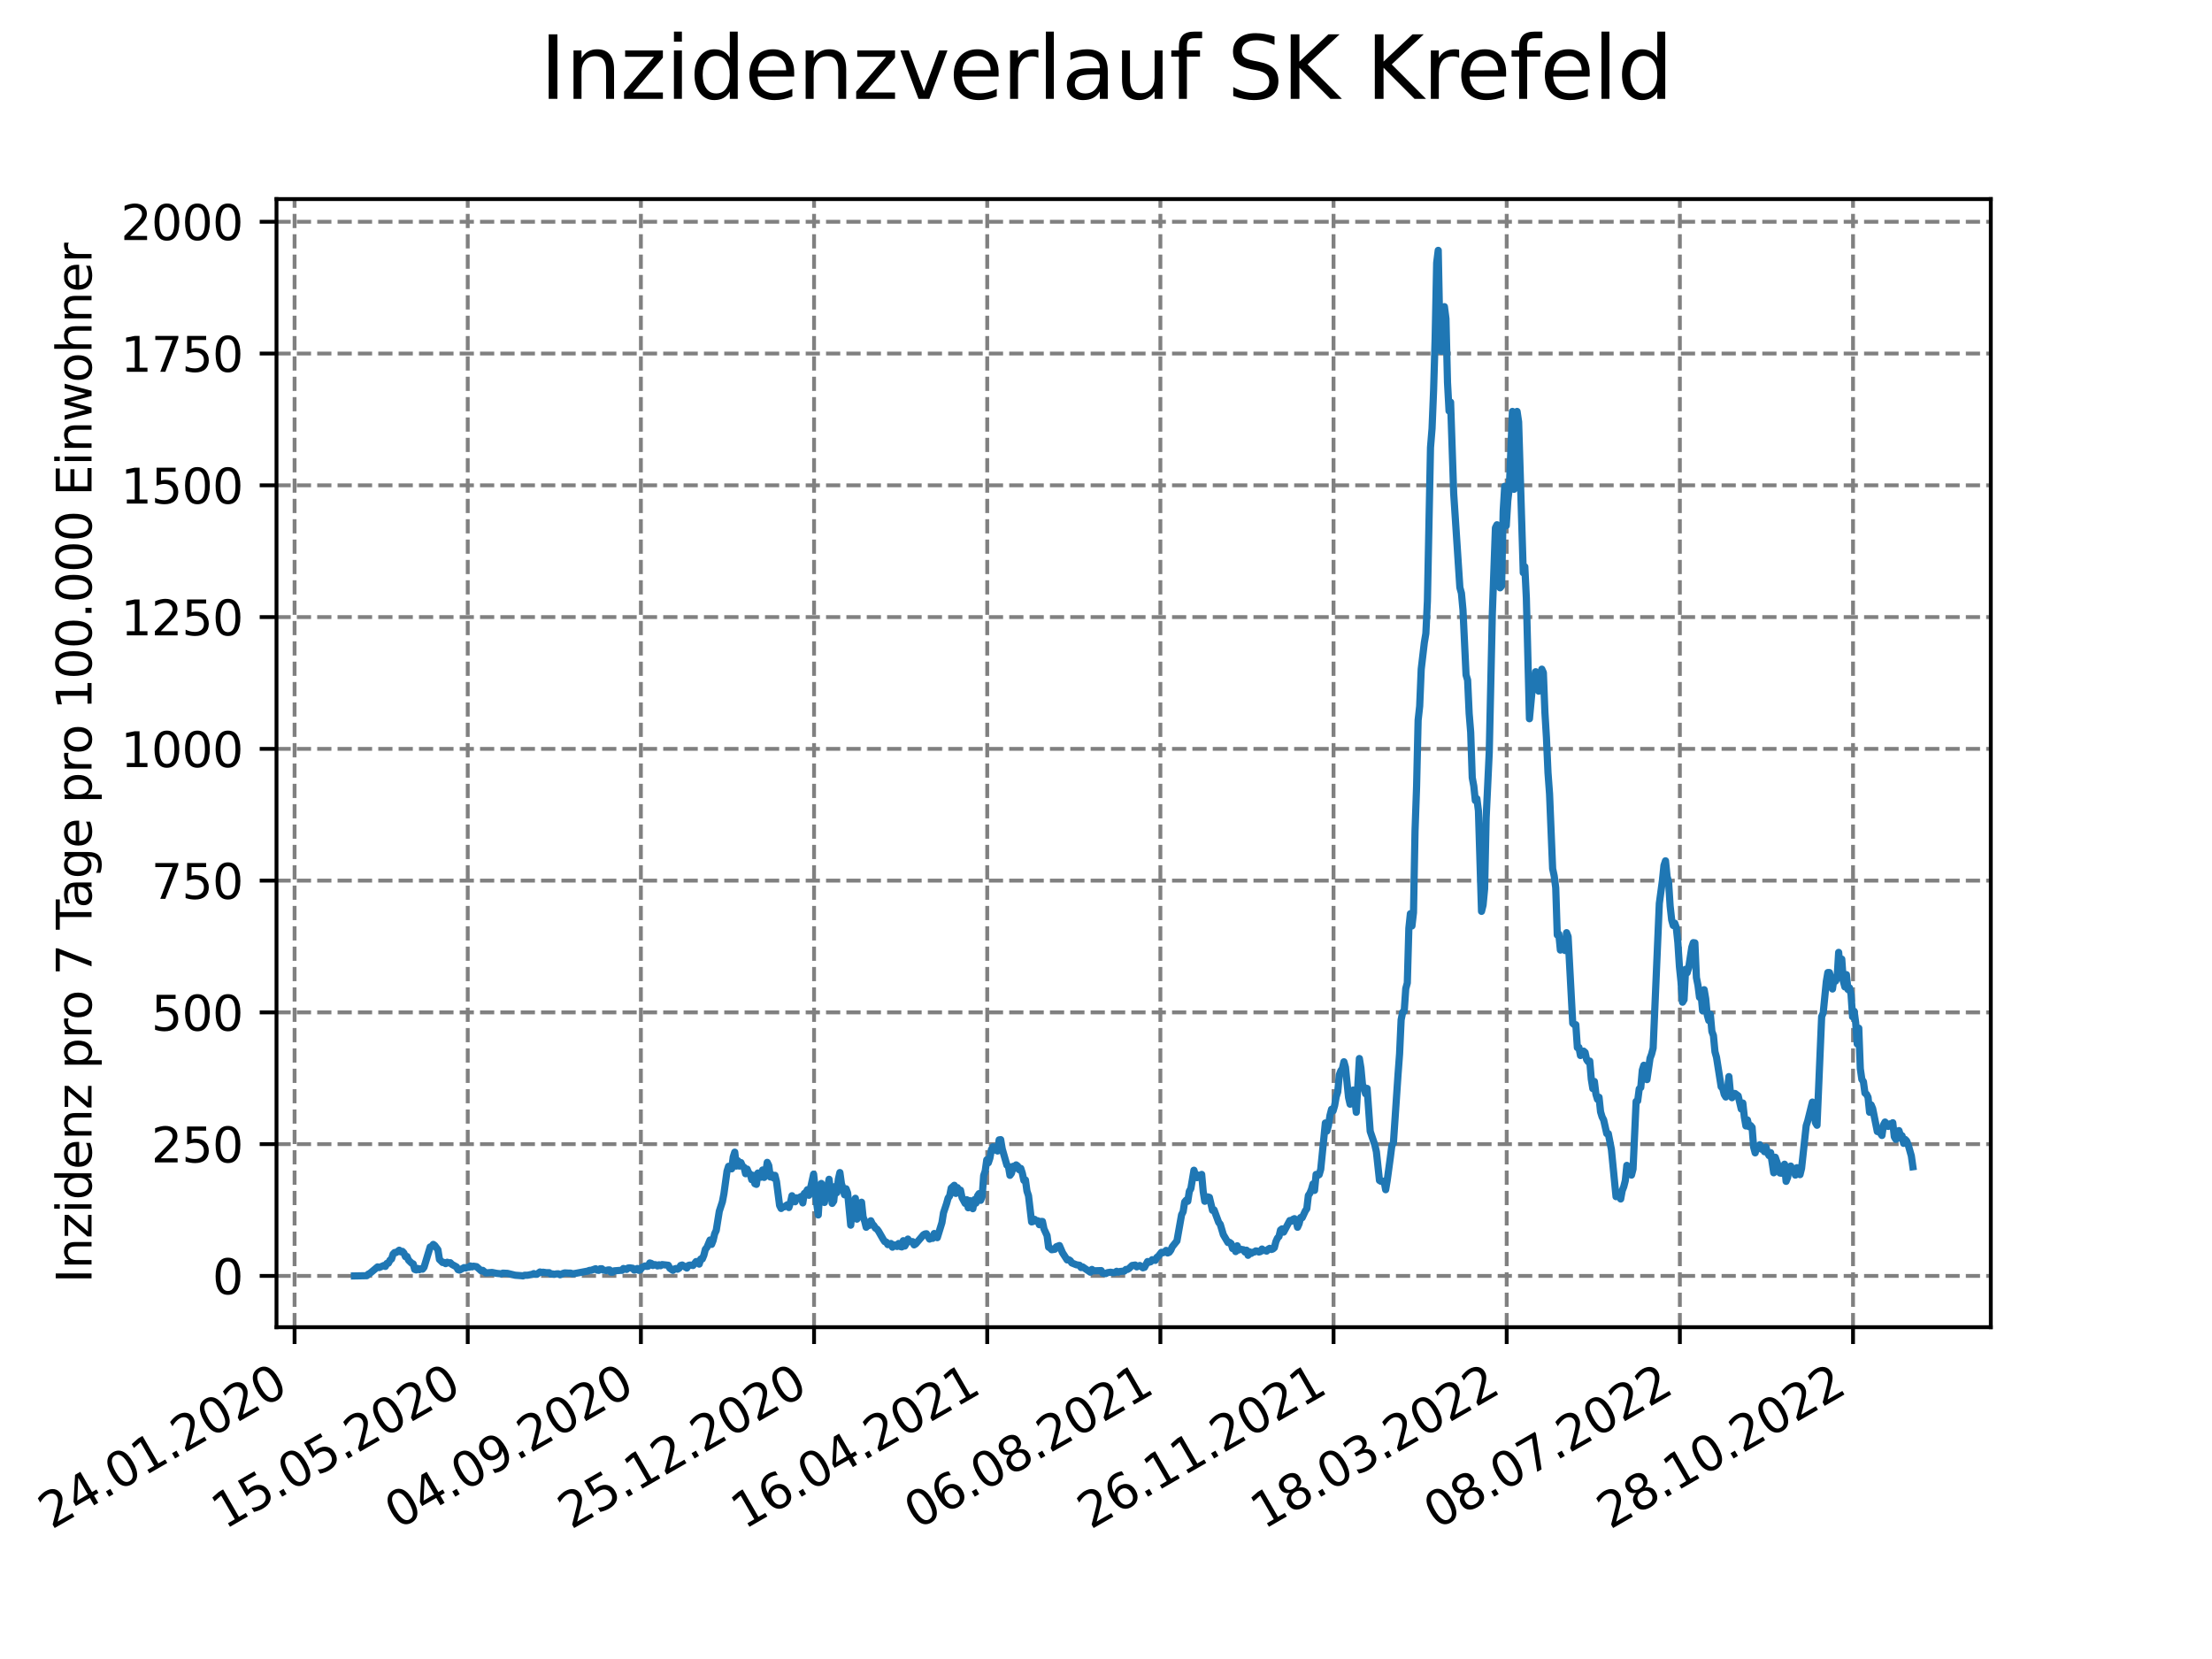 <?xml version="1.0" encoding="utf-8" standalone="no"?>
<!DOCTYPE svg PUBLIC "-//W3C//DTD SVG 1.1//EN"
  "http://www.w3.org/Graphics/SVG/1.1/DTD/svg11.dtd">
<svg xmlns:xlink="http://www.w3.org/1999/xlink" width="460.8pt" height="345.6pt" viewBox="0 0 460.8 345.6" xmlns="http://www.w3.org/2000/svg" version="1.1">
 <defs>
  <style type="text/css">*{stroke-linejoin: round; stroke-linecap: butt}</style>
 </defs>
 <g id="figure_1">
  <g id="patch_1">
   <path d="M 0 345.6 
L 460.8 345.6 
L 460.8 0 
L 0 0 
z
" style="fill: #ffffff"/>
  </g>
  <g id="axes_1">
   <g id="patch_2">
    <path d="M 57.6 276.48 
L 414.72 276.48 
L 414.72 41.472 
L 57.6 41.472 
z
" style="fill: #ffffff"/>
   </g>
   <g id="matplotlib.axis_1">
    <g id="xtick_1">
     <g id="line2d_1">
      <path d="M 61.366 276.48 
L 61.366 41.472 
" clip-path="url(#p25b2ca7b44)" style="fill: none; stroke-dasharray: 2.96,1.28; stroke-dashoffset: 0; stroke: #808080; stroke-width: 0.8"/>
     </g>
     <g id="line2d_2">
      <defs>
       <path id="mc6ef5b6668" d="M 0 0 
L 0 3.5 
" style="stroke: #000000; stroke-width: 0.8"/>
      </defs>
      <g>
       <use xlink:href="#mc6ef5b6668" x="61.366" y="276.48" style="stroke: #000000; stroke-width: 0.8"/>
      </g>
     </g>
     <g id="text_1">
      <!-- 24.01.2020 -->
      <g transform="translate(10.74 318.689) rotate(-30) scale(0.1 -0.1)">
       <defs>
        <path id="DejaVuSans-32" d="M 1228 531 
L 3431 531 
L 3431 0 
L 469 0 
L 469 531 
Q 828 903 1448 1529 
Q 2069 2156 2228 2338 
Q 2531 2678 2651 2914 
Q 2772 3150 2772 3378 
Q 2772 3750 2511 3984 
Q 2250 4219 1831 4219 
Q 1534 4219 1204 4116 
Q 875 4013 500 3803 
L 500 4441 
Q 881 4594 1212 4672 
Q 1544 4750 1819 4750 
Q 2544 4750 2975 4387 
Q 3406 4025 3406 3419 
Q 3406 3131 3298 2873 
Q 3191 2616 2906 2266 
Q 2828 2175 2409 1742 
Q 1991 1309 1228 531 
z
" transform="scale(0.016)"/>
        <path id="DejaVuSans-34" d="M 2419 4116 
L 825 1625 
L 2419 1625 
L 2419 4116 
z
M 2253 4666 
L 3047 4666 
L 3047 1625 
L 3713 1625 
L 3713 1100 
L 3047 1100 
L 3047 0 
L 2419 0 
L 2419 1100 
L 313 1100 
L 313 1709 
L 2253 4666 
z
" transform="scale(0.016)"/>
        <path id="DejaVuSans-2e" d="M 684 794 
L 1344 794 
L 1344 0 
L 684 0 
L 684 794 
z
" transform="scale(0.016)"/>
        <path id="DejaVuSans-30" d="M 2034 4250 
Q 1547 4250 1301 3770 
Q 1056 3291 1056 2328 
Q 1056 1369 1301 889 
Q 1547 409 2034 409 
Q 2525 409 2770 889 
Q 3016 1369 3016 2328 
Q 3016 3291 2770 3770 
Q 2525 4250 2034 4250 
z
M 2034 4750 
Q 2819 4750 3233 4129 
Q 3647 3509 3647 2328 
Q 3647 1150 3233 529 
Q 2819 -91 2034 -91 
Q 1250 -91 836 529 
Q 422 1150 422 2328 
Q 422 3509 836 4129 
Q 1250 4750 2034 4750 
z
" transform="scale(0.016)"/>
        <path id="DejaVuSans-31" d="M 794 531 
L 1825 531 
L 1825 4091 
L 703 3866 
L 703 4441 
L 1819 4666 
L 2450 4666 
L 2450 531 
L 3481 531 
L 3481 0 
L 794 0 
L 794 531 
z
" transform="scale(0.016)"/>
       </defs>
       <use xlink:href="#DejaVuSans-32"/>
       <use xlink:href="#DejaVuSans-34" x="63.623"/>
       <use xlink:href="#DejaVuSans-2e" x="127.246"/>
       <use xlink:href="#DejaVuSans-30" x="159.033"/>
       <use xlink:href="#DejaVuSans-31" x="222.656"/>
       <use xlink:href="#DejaVuSans-2e" x="286.279"/>
       <use xlink:href="#DejaVuSans-32" x="318.066"/>
       <use xlink:href="#DejaVuSans-30" x="381.689"/>
       <use xlink:href="#DejaVuSans-32" x="445.312"/>
       <use xlink:href="#DejaVuSans-30" x="508.936"/>
      </g>
     </g>
    </g>
    <g id="xtick_2">
     <g id="line2d_3">
      <path d="M 97.438 276.48 
L 97.438 41.472 
" clip-path="url(#p25b2ca7b44)" style="fill: none; stroke-dasharray: 2.96,1.28; stroke-dashoffset: 0; stroke: #808080; stroke-width: 0.8"/>
     </g>
     <g id="line2d_4">
      <g>
       <use xlink:href="#mc6ef5b6668" x="97.438" y="276.48" style="stroke: #000000; stroke-width: 0.8"/>
      </g>
     </g>
     <g id="text_2">
      <!-- 15.05.2020 -->
      <g transform="translate(46.813 318.689) rotate(-30) scale(0.1 -0.1)">
       <defs>
        <path id="DejaVuSans-35" d="M 691 4666 
L 3169 4666 
L 3169 4134 
L 1269 4134 
L 1269 2991 
Q 1406 3038 1543 3061 
Q 1681 3084 1819 3084 
Q 2600 3084 3056 2656 
Q 3513 2228 3513 1497 
Q 3513 744 3044 326 
Q 2575 -91 1722 -91 
Q 1428 -91 1123 -41 
Q 819 9 494 109 
L 494 744 
Q 775 591 1075 516 
Q 1375 441 1709 441 
Q 2250 441 2565 725 
Q 2881 1009 2881 1497 
Q 2881 1984 2565 2268 
Q 2250 2553 1709 2553 
Q 1456 2553 1204 2497 
Q 953 2441 691 2322 
L 691 4666 
z
" transform="scale(0.016)"/>
       </defs>
       <use xlink:href="#DejaVuSans-31"/>
       <use xlink:href="#DejaVuSans-35" x="63.623"/>
       <use xlink:href="#DejaVuSans-2e" x="127.246"/>
       <use xlink:href="#DejaVuSans-30" x="159.033"/>
       <use xlink:href="#DejaVuSans-35" x="222.656"/>
       <use xlink:href="#DejaVuSans-2e" x="286.279"/>
       <use xlink:href="#DejaVuSans-32" x="318.066"/>
       <use xlink:href="#DejaVuSans-30" x="381.689"/>
       <use xlink:href="#DejaVuSans-32" x="445.312"/>
       <use xlink:href="#DejaVuSans-30" x="508.936"/>
      </g>
     </g>
    </g>
    <g id="xtick_3">
     <g id="line2d_5">
      <path d="M 133.511 276.48 
L 133.511 41.472 
" clip-path="url(#p25b2ca7b44)" style="fill: none; stroke-dasharray: 2.96,1.28; stroke-dashoffset: 0; stroke: #808080; stroke-width: 0.8"/>
     </g>
     <g id="line2d_6">
      <g>
       <use xlink:href="#mc6ef5b6668" x="133.511" y="276.48" style="stroke: #000000; stroke-width: 0.8"/>
      </g>
     </g>
     <g id="text_3">
      <!-- 04.09.2020 -->
      <g transform="translate(82.886 318.689) rotate(-30) scale(0.1 -0.1)">
       <defs>
        <path id="DejaVuSans-39" d="M 703 97 
L 703 672 
Q 941 559 1184 500 
Q 1428 441 1663 441 
Q 2288 441 2617 861 
Q 2947 1281 2994 2138 
Q 2813 1869 2534 1725 
Q 2256 1581 1919 1581 
Q 1219 1581 811 2004 
Q 403 2428 403 3163 
Q 403 3881 828 4315 
Q 1253 4750 1959 4750 
Q 2769 4750 3195 4129 
Q 3622 3509 3622 2328 
Q 3622 1225 3098 567 
Q 2575 -91 1691 -91 
Q 1453 -91 1209 -44 
Q 966 3 703 97 
z
M 1959 2075 
Q 2384 2075 2632 2365 
Q 2881 2656 2881 3163 
Q 2881 3666 2632 3958 
Q 2384 4250 1959 4250 
Q 1534 4250 1286 3958 
Q 1038 3666 1038 3163 
Q 1038 2656 1286 2365 
Q 1534 2075 1959 2075 
z
" transform="scale(0.016)"/>
       </defs>
       <use xlink:href="#DejaVuSans-30"/>
       <use xlink:href="#DejaVuSans-34" x="63.623"/>
       <use xlink:href="#DejaVuSans-2e" x="127.246"/>
       <use xlink:href="#DejaVuSans-30" x="159.033"/>
       <use xlink:href="#DejaVuSans-39" x="222.656"/>
       <use xlink:href="#DejaVuSans-2e" x="286.279"/>
       <use xlink:href="#DejaVuSans-32" x="318.066"/>
       <use xlink:href="#DejaVuSans-30" x="381.689"/>
       <use xlink:href="#DejaVuSans-32" x="445.312"/>
       <use xlink:href="#DejaVuSans-30" x="508.936"/>
      </g>
     </g>
    </g>
    <g id="xtick_4">
     <g id="line2d_7">
      <path d="M 169.584 276.48 
L 169.584 41.472 
" clip-path="url(#p25b2ca7b44)" style="fill: none; stroke-dasharray: 2.96,1.28; stroke-dashoffset: 0; stroke: #808080; stroke-width: 0.8"/>
     </g>
     <g id="line2d_8">
      <g>
       <use xlink:href="#mc6ef5b6668" x="169.584" y="276.48" style="stroke: #000000; stroke-width: 0.8"/>
      </g>
     </g>
     <g id="text_4">
      <!-- 25.12.2020 -->
      <g transform="translate(118.959 318.689) rotate(-30) scale(0.1 -0.1)">
       <use xlink:href="#DejaVuSans-32"/>
       <use xlink:href="#DejaVuSans-35" x="63.623"/>
       <use xlink:href="#DejaVuSans-2e" x="127.246"/>
       <use xlink:href="#DejaVuSans-31" x="159.033"/>
       <use xlink:href="#DejaVuSans-32" x="222.656"/>
       <use xlink:href="#DejaVuSans-2e" x="286.279"/>
       <use xlink:href="#DejaVuSans-32" x="318.066"/>
       <use xlink:href="#DejaVuSans-30" x="381.689"/>
       <use xlink:href="#DejaVuSans-32" x="445.312"/>
       <use xlink:href="#DejaVuSans-30" x="508.936"/>
      </g>
     </g>
    </g>
    <g id="xtick_5">
     <g id="line2d_9">
      <path d="M 205.657 276.48 
L 205.657 41.472 
" clip-path="url(#p25b2ca7b44)" style="fill: none; stroke-dasharray: 2.96,1.28; stroke-dashoffset: 0; stroke: #808080; stroke-width: 0.8"/>
     </g>
     <g id="line2d_10">
      <g>
       <use xlink:href="#mc6ef5b6668" x="205.657" y="276.48" style="stroke: #000000; stroke-width: 0.8"/>
      </g>
     </g>
     <g id="text_5">
      <!-- 16.04.2021 -->
      <g transform="translate(155.031 318.689) rotate(-30) scale(0.1 -0.1)">
       <defs>
        <path id="DejaVuSans-36" d="M 2113 2584 
Q 1688 2584 1439 2293 
Q 1191 2003 1191 1497 
Q 1191 994 1439 701 
Q 1688 409 2113 409 
Q 2538 409 2786 701 
Q 3034 994 3034 1497 
Q 3034 2003 2786 2293 
Q 2538 2584 2113 2584 
z
M 3366 4563 
L 3366 3988 
Q 3128 4100 2886 4159 
Q 2644 4219 2406 4219 
Q 1781 4219 1451 3797 
Q 1122 3375 1075 2522 
Q 1259 2794 1537 2939 
Q 1816 3084 2150 3084 
Q 2853 3084 3261 2657 
Q 3669 2231 3669 1497 
Q 3669 778 3244 343 
Q 2819 -91 2113 -91 
Q 1303 -91 875 529 
Q 447 1150 447 2328 
Q 447 3434 972 4092 
Q 1497 4750 2381 4750 
Q 2619 4750 2861 4703 
Q 3103 4656 3366 4563 
z
" transform="scale(0.016)"/>
       </defs>
       <use xlink:href="#DejaVuSans-31"/>
       <use xlink:href="#DejaVuSans-36" x="63.623"/>
       <use xlink:href="#DejaVuSans-2e" x="127.246"/>
       <use xlink:href="#DejaVuSans-30" x="159.033"/>
       <use xlink:href="#DejaVuSans-34" x="222.656"/>
       <use xlink:href="#DejaVuSans-2e" x="286.279"/>
       <use xlink:href="#DejaVuSans-32" x="318.066"/>
       <use xlink:href="#DejaVuSans-30" x="381.689"/>
       <use xlink:href="#DejaVuSans-32" x="445.312"/>
       <use xlink:href="#DejaVuSans-31" x="508.936"/>
      </g>
     </g>
    </g>
    <g id="xtick_6">
     <g id="line2d_11">
      <path d="M 241.729 276.48 
L 241.729 41.472 
" clip-path="url(#p25b2ca7b44)" style="fill: none; stroke-dasharray: 2.96,1.28; stroke-dashoffset: 0; stroke: #808080; stroke-width: 0.8"/>
     </g>
     <g id="line2d_12">
      <g>
       <use xlink:href="#mc6ef5b6668" x="241.729" y="276.48" style="stroke: #000000; stroke-width: 0.8"/>
      </g>
     </g>
     <g id="text_6">
      <!-- 06.08.2021 -->
      <g transform="translate(191.104 318.689) rotate(-30) scale(0.1 -0.1)">
       <defs>
        <path id="DejaVuSans-38" d="M 2034 2216 
Q 1584 2216 1326 1975 
Q 1069 1734 1069 1313 
Q 1069 891 1326 650 
Q 1584 409 2034 409 
Q 2484 409 2743 651 
Q 3003 894 3003 1313 
Q 3003 1734 2745 1975 
Q 2488 2216 2034 2216 
z
M 1403 2484 
Q 997 2584 770 2862 
Q 544 3141 544 3541 
Q 544 4100 942 4425 
Q 1341 4750 2034 4750 
Q 2731 4750 3128 4425 
Q 3525 4100 3525 3541 
Q 3525 3141 3298 2862 
Q 3072 2584 2669 2484 
Q 3125 2378 3379 2068 
Q 3634 1759 3634 1313 
Q 3634 634 3220 271 
Q 2806 -91 2034 -91 
Q 1263 -91 848 271 
Q 434 634 434 1313 
Q 434 1759 690 2068 
Q 947 2378 1403 2484 
z
M 1172 3481 
Q 1172 3119 1398 2916 
Q 1625 2713 2034 2713 
Q 2441 2713 2670 2916 
Q 2900 3119 2900 3481 
Q 2900 3844 2670 4047 
Q 2441 4250 2034 4250 
Q 1625 4250 1398 4047 
Q 1172 3844 1172 3481 
z
" transform="scale(0.016)"/>
       </defs>
       <use xlink:href="#DejaVuSans-30"/>
       <use xlink:href="#DejaVuSans-36" x="63.623"/>
       <use xlink:href="#DejaVuSans-2e" x="127.246"/>
       <use xlink:href="#DejaVuSans-30" x="159.033"/>
       <use xlink:href="#DejaVuSans-38" x="222.656"/>
       <use xlink:href="#DejaVuSans-2e" x="286.279"/>
       <use xlink:href="#DejaVuSans-32" x="318.066"/>
       <use xlink:href="#DejaVuSans-30" x="381.689"/>
       <use xlink:href="#DejaVuSans-32" x="445.312"/>
       <use xlink:href="#DejaVuSans-31" x="508.936"/>
      </g>
     </g>
    </g>
    <g id="xtick_7">
     <g id="line2d_13">
      <path d="M 277.802 276.48 
L 277.802 41.472 
" clip-path="url(#p25b2ca7b44)" style="fill: none; stroke-dasharray: 2.96,1.28; stroke-dashoffset: 0; stroke: #808080; stroke-width: 0.8"/>
     </g>
     <g id="line2d_14">
      <g>
       <use xlink:href="#mc6ef5b6668" x="277.802" y="276.48" style="stroke: #000000; stroke-width: 0.8"/>
      </g>
     </g>
     <g id="text_7">
      <!-- 26.11.2021 -->
      <g transform="translate(227.177 318.689) rotate(-30) scale(0.1 -0.1)">
       <use xlink:href="#DejaVuSans-32"/>
       <use xlink:href="#DejaVuSans-36" x="63.623"/>
       <use xlink:href="#DejaVuSans-2e" x="127.246"/>
       <use xlink:href="#DejaVuSans-31" x="159.033"/>
       <use xlink:href="#DejaVuSans-31" x="222.656"/>
       <use xlink:href="#DejaVuSans-2e" x="286.279"/>
       <use xlink:href="#DejaVuSans-32" x="318.066"/>
       <use xlink:href="#DejaVuSans-30" x="381.689"/>
       <use xlink:href="#DejaVuSans-32" x="445.312"/>
       <use xlink:href="#DejaVuSans-31" x="508.936"/>
      </g>
     </g>
    </g>
    <g id="xtick_8">
     <g id="line2d_15">
      <path d="M 313.875 276.48 
L 313.875 41.472 
" clip-path="url(#p25b2ca7b44)" style="fill: none; stroke-dasharray: 2.96,1.28; stroke-dashoffset: 0; stroke: #808080; stroke-width: 0.8"/>
     </g>
     <g id="line2d_16">
      <g>
       <use xlink:href="#mc6ef5b6668" x="313.875" y="276.48" style="stroke: #000000; stroke-width: 0.8"/>
      </g>
     </g>
     <g id="text_8">
      <!-- 18.03.2022 -->
      <g transform="translate(263.25 318.689) rotate(-30) scale(0.1 -0.1)">
       <defs>
        <path id="DejaVuSans-33" d="M 2597 2516 
Q 3050 2419 3304 2112 
Q 3559 1806 3559 1356 
Q 3559 666 3084 287 
Q 2609 -91 1734 -91 
Q 1441 -91 1130 -33 
Q 819 25 488 141 
L 488 750 
Q 750 597 1062 519 
Q 1375 441 1716 441 
Q 2309 441 2620 675 
Q 2931 909 2931 1356 
Q 2931 1769 2642 2001 
Q 2353 2234 1838 2234 
L 1294 2234 
L 1294 2753 
L 1863 2753 
Q 2328 2753 2575 2939 
Q 2822 3125 2822 3475 
Q 2822 3834 2567 4026 
Q 2313 4219 1838 4219 
Q 1578 4219 1281 4162 
Q 984 4106 628 3988 
L 628 4550 
Q 988 4650 1302 4700 
Q 1616 4750 1894 4750 
Q 2613 4750 3031 4423 
Q 3450 4097 3450 3541 
Q 3450 3153 3228 2886 
Q 3006 2619 2597 2516 
z
" transform="scale(0.016)"/>
       </defs>
       <use xlink:href="#DejaVuSans-31"/>
       <use xlink:href="#DejaVuSans-38" x="63.623"/>
       <use xlink:href="#DejaVuSans-2e" x="127.246"/>
       <use xlink:href="#DejaVuSans-30" x="159.033"/>
       <use xlink:href="#DejaVuSans-33" x="222.656"/>
       <use xlink:href="#DejaVuSans-2e" x="286.279"/>
       <use xlink:href="#DejaVuSans-32" x="318.066"/>
       <use xlink:href="#DejaVuSans-30" x="381.689"/>
       <use xlink:href="#DejaVuSans-32" x="445.312"/>
       <use xlink:href="#DejaVuSans-32" x="508.936"/>
      </g>
     </g>
    </g>
    <g id="xtick_9">
     <g id="line2d_17">
      <path d="M 349.947 276.48 
L 349.947 41.472 
" clip-path="url(#p25b2ca7b44)" style="fill: none; stroke-dasharray: 2.96,1.28; stroke-dashoffset: 0; stroke: #808080; stroke-width: 0.8"/>
     </g>
     <g id="line2d_18">
      <g>
       <use xlink:href="#mc6ef5b6668" x="349.947" y="276.48" style="stroke: #000000; stroke-width: 0.8"/>
      </g>
     </g>
     <g id="text_9">
      <!-- 08.07.2022 -->
      <g transform="translate(299.322 318.689) rotate(-30) scale(0.1 -0.1)">
       <defs>
        <path id="DejaVuSans-37" d="M 525 4666 
L 3525 4666 
L 3525 4397 
L 1831 0 
L 1172 0 
L 2766 4134 
L 525 4134 
L 525 4666 
z
" transform="scale(0.016)"/>
       </defs>
       <use xlink:href="#DejaVuSans-30"/>
       <use xlink:href="#DejaVuSans-38" x="63.623"/>
       <use xlink:href="#DejaVuSans-2e" x="127.246"/>
       <use xlink:href="#DejaVuSans-30" x="159.033"/>
       <use xlink:href="#DejaVuSans-37" x="222.656"/>
       <use xlink:href="#DejaVuSans-2e" x="286.279"/>
       <use xlink:href="#DejaVuSans-32" x="318.066"/>
       <use xlink:href="#DejaVuSans-30" x="381.689"/>
       <use xlink:href="#DejaVuSans-32" x="445.312"/>
       <use xlink:href="#DejaVuSans-32" x="508.936"/>
      </g>
     </g>
    </g>
    <g id="xtick_10">
     <g id="line2d_19">
      <path d="M 386.02 276.48 
L 386.02 41.472 
" clip-path="url(#p25b2ca7b44)" style="fill: none; stroke-dasharray: 2.96,1.28; stroke-dashoffset: 0; stroke: #808080; stroke-width: 0.8"/>
     </g>
     <g id="line2d_20">
      <g>
       <use xlink:href="#mc6ef5b6668" x="386.02" y="276.48" style="stroke: #000000; stroke-width: 0.8"/>
      </g>
     </g>
     <g id="text_10">
      <!-- 28.10.2022 -->
      <g transform="translate(335.395 318.689) rotate(-30) scale(0.1 -0.1)">
       <use xlink:href="#DejaVuSans-32"/>
       <use xlink:href="#DejaVuSans-38" x="63.623"/>
       <use xlink:href="#DejaVuSans-2e" x="127.246"/>
       <use xlink:href="#DejaVuSans-31" x="159.033"/>
       <use xlink:href="#DejaVuSans-30" x="222.656"/>
       <use xlink:href="#DejaVuSans-2e" x="286.279"/>
       <use xlink:href="#DejaVuSans-32" x="318.066"/>
       <use xlink:href="#DejaVuSans-30" x="381.689"/>
       <use xlink:href="#DejaVuSans-32" x="445.312"/>
       <use xlink:href="#DejaVuSans-32" x="508.936"/>
      </g>
     </g>
    </g>
   </g>
   <g id="matplotlib.axis_2">
    <g id="ytick_1">
     <g id="line2d_21">
      <path d="M 57.6 265.798 
L 414.72 265.798 
" clip-path="url(#p25b2ca7b44)" style="fill: none; stroke-dasharray: 2.96,1.28; stroke-dashoffset: 0; stroke: #808080; stroke-width: 0.8"/>
     </g>
     <g id="line2d_22">
      <defs>
       <path id="m1403cacfc9" d="M 0 0 
L -3.5 0 
" style="stroke: #000000; stroke-width: 0.8"/>
      </defs>
      <g>
       <use xlink:href="#m1403cacfc9" x="57.6" y="265.798" style="stroke: #000000; stroke-width: 0.8"/>
      </g>
     </g>
     <g id="text_11">
      <!-- 0 -->
      <g transform="translate(44.237 269.597) scale(0.1 -0.1)">
       <use xlink:href="#DejaVuSans-30"/>
      </g>
     </g>
    </g>
    <g id="ytick_2">
     <g id="line2d_23">
      <path d="M 57.6 238.348 
L 414.72 238.348 
" clip-path="url(#p25b2ca7b44)" style="fill: none; stroke-dasharray: 2.96,1.28; stroke-dashoffset: 0; stroke: #808080; stroke-width: 0.8"/>
     </g>
     <g id="line2d_24">
      <g>
       <use xlink:href="#m1403cacfc9" x="57.6" y="238.348" style="stroke: #000000; stroke-width: 0.8"/>
      </g>
     </g>
     <g id="text_12">
      <!-- 250 -->
      <g transform="translate(31.512 242.147) scale(0.1 -0.1)">
       <use xlink:href="#DejaVuSans-32"/>
       <use xlink:href="#DejaVuSans-35" x="63.623"/>
       <use xlink:href="#DejaVuSans-30" x="127.246"/>
      </g>
     </g>
    </g>
    <g id="ytick_3">
     <g id="line2d_25">
      <path d="M 57.6 210.898 
L 414.72 210.898 
" clip-path="url(#p25b2ca7b44)" style="fill: none; stroke-dasharray: 2.96,1.28; stroke-dashoffset: 0; stroke: #808080; stroke-width: 0.8"/>
     </g>
     <g id="line2d_26">
      <g>
       <use xlink:href="#m1403cacfc9" x="57.6" y="210.898" style="stroke: #000000; stroke-width: 0.8"/>
      </g>
     </g>
     <g id="text_13">
      <!-- 500 -->
      <g transform="translate(31.512 214.697) scale(0.1 -0.1)">
       <use xlink:href="#DejaVuSans-35"/>
       <use xlink:href="#DejaVuSans-30" x="63.623"/>
       <use xlink:href="#DejaVuSans-30" x="127.246"/>
      </g>
     </g>
    </g>
    <g id="ytick_4">
     <g id="line2d_27">
      <path d="M 57.6 183.448 
L 414.72 183.448 
" clip-path="url(#p25b2ca7b44)" style="fill: none; stroke-dasharray: 2.96,1.28; stroke-dashoffset: 0; stroke: #808080; stroke-width: 0.8"/>
     </g>
     <g id="line2d_28">
      <g>
       <use xlink:href="#m1403cacfc9" x="57.6" y="183.448" style="stroke: #000000; stroke-width: 0.8"/>
      </g>
     </g>
     <g id="text_14">
      <!-- 750 -->
      <g transform="translate(31.512 187.248) scale(0.1 -0.1)">
       <use xlink:href="#DejaVuSans-37"/>
       <use xlink:href="#DejaVuSans-35" x="63.623"/>
       <use xlink:href="#DejaVuSans-30" x="127.246"/>
      </g>
     </g>
    </g>
    <g id="ytick_5">
     <g id="line2d_29">
      <path d="M 57.6 155.999 
L 414.72 155.999 
" clip-path="url(#p25b2ca7b44)" style="fill: none; stroke-dasharray: 2.96,1.28; stroke-dashoffset: 0; stroke: #808080; stroke-width: 0.8"/>
     </g>
     <g id="line2d_30">
      <g>
       <use xlink:href="#m1403cacfc9" x="57.6" y="155.999" style="stroke: #000000; stroke-width: 0.8"/>
      </g>
     </g>
     <g id="text_15">
      <!-- 1000 -->
      <g transform="translate(25.15 159.798) scale(0.1 -0.1)">
       <use xlink:href="#DejaVuSans-31"/>
       <use xlink:href="#DejaVuSans-30" x="63.623"/>
       <use xlink:href="#DejaVuSans-30" x="127.246"/>
       <use xlink:href="#DejaVuSans-30" x="190.869"/>
      </g>
     </g>
    </g>
    <g id="ytick_6">
     <g id="line2d_31">
      <path d="M 57.6 128.549 
L 414.72 128.549 
" clip-path="url(#p25b2ca7b44)" style="fill: none; stroke-dasharray: 2.96,1.28; stroke-dashoffset: 0; stroke: #808080; stroke-width: 0.8"/>
     </g>
     <g id="line2d_32">
      <g>
       <use xlink:href="#m1403cacfc9" x="57.6" y="128.549" style="stroke: #000000; stroke-width: 0.8"/>
      </g>
     </g>
     <g id="text_16">
      <!-- 1250 -->
      <g transform="translate(25.15 132.348) scale(0.1 -0.1)">
       <use xlink:href="#DejaVuSans-31"/>
       <use xlink:href="#DejaVuSans-32" x="63.623"/>
       <use xlink:href="#DejaVuSans-35" x="127.246"/>
       <use xlink:href="#DejaVuSans-30" x="190.869"/>
      </g>
     </g>
    </g>
    <g id="ytick_7">
     <g id="line2d_33">
      <path d="M 57.6 101.099 
L 414.72 101.099 
" clip-path="url(#p25b2ca7b44)" style="fill: none; stroke-dasharray: 2.96,1.28; stroke-dashoffset: 0; stroke: #808080; stroke-width: 0.8"/>
     </g>
     <g id="line2d_34">
      <g>
       <use xlink:href="#m1403cacfc9" x="57.6" y="101.099" style="stroke: #000000; stroke-width: 0.8"/>
      </g>
     </g>
     <g id="text_17">
      <!-- 1500 -->
      <g transform="translate(25.15 104.898) scale(0.1 -0.1)">
       <use xlink:href="#DejaVuSans-31"/>
       <use xlink:href="#DejaVuSans-35" x="63.623"/>
       <use xlink:href="#DejaVuSans-30" x="127.246"/>
       <use xlink:href="#DejaVuSans-30" x="190.869"/>
      </g>
     </g>
    </g>
    <g id="ytick_8">
     <g id="line2d_35">
      <path d="M 57.6 73.649 
L 414.72 73.649 
" clip-path="url(#p25b2ca7b44)" style="fill: none; stroke-dasharray: 2.96,1.28; stroke-dashoffset: 0; stroke: #808080; stroke-width: 0.8"/>
     </g>
     <g id="line2d_36">
      <g>
       <use xlink:href="#m1403cacfc9" x="57.6" y="73.649" style="stroke: #000000; stroke-width: 0.8"/>
      </g>
     </g>
     <g id="text_18">
      <!-- 1750 -->
      <g transform="translate(25.15 77.448) scale(0.1 -0.1)">
       <use xlink:href="#DejaVuSans-31"/>
       <use xlink:href="#DejaVuSans-37" x="63.623"/>
       <use xlink:href="#DejaVuSans-35" x="127.246"/>
       <use xlink:href="#DejaVuSans-30" x="190.869"/>
      </g>
     </g>
    </g>
    <g id="ytick_9">
     <g id="line2d_37">
      <path d="M 57.6 46.199 
L 414.72 46.199 
" clip-path="url(#p25b2ca7b44)" style="fill: none; stroke-dasharray: 2.96,1.28; stroke-dashoffset: 0; stroke: #808080; stroke-width: 0.8"/>
     </g>
     <g id="line2d_38">
      <g>
       <use xlink:href="#m1403cacfc9" x="57.6" y="46.199" style="stroke: #000000; stroke-width: 0.8"/>
      </g>
     </g>
     <g id="text_19">
      <!-- 2000 -->
      <g transform="translate(25.15 49.998) scale(0.1 -0.1)">
       <use xlink:href="#DejaVuSans-32"/>
       <use xlink:href="#DejaVuSans-30" x="63.623"/>
       <use xlink:href="#DejaVuSans-30" x="127.246"/>
       <use xlink:href="#DejaVuSans-30" x="190.869"/>
      </g>
     </g>
    </g>
    <g id="text_20">
     <!-- Inzidenz pro 7 Tage pro 100.000 Einwohner -->
     <g transform="translate(19.07 267.301) rotate(-90) scale(0.1 -0.1)">
      <defs>
       <path id="DejaVuSans-49" d="M 628 4666 
L 1259 4666 
L 1259 0 
L 628 0 
L 628 4666 
z
" transform="scale(0.016)"/>
       <path id="DejaVuSans-6e" d="M 3513 2113 
L 3513 0 
L 2938 0 
L 2938 2094 
Q 2938 2591 2744 2837 
Q 2550 3084 2163 3084 
Q 1697 3084 1428 2787 
Q 1159 2491 1159 1978 
L 1159 0 
L 581 0 
L 581 3500 
L 1159 3500 
L 1159 2956 
Q 1366 3272 1645 3428 
Q 1925 3584 2291 3584 
Q 2894 3584 3203 3211 
Q 3513 2838 3513 2113 
z
" transform="scale(0.016)"/>
       <path id="DejaVuSans-7a" d="M 353 3500 
L 3084 3500 
L 3084 2975 
L 922 459 
L 3084 459 
L 3084 0 
L 275 0 
L 275 525 
L 2438 3041 
L 353 3041 
L 353 3500 
z
" transform="scale(0.016)"/>
       <path id="DejaVuSans-69" d="M 603 3500 
L 1178 3500 
L 1178 0 
L 603 0 
L 603 3500 
z
M 603 4863 
L 1178 4863 
L 1178 4134 
L 603 4134 
L 603 4863 
z
" transform="scale(0.016)"/>
       <path id="DejaVuSans-64" d="M 2906 2969 
L 2906 4863 
L 3481 4863 
L 3481 0 
L 2906 0 
L 2906 525 
Q 2725 213 2448 61 
Q 2172 -91 1784 -91 
Q 1150 -91 751 415 
Q 353 922 353 1747 
Q 353 2572 751 3078 
Q 1150 3584 1784 3584 
Q 2172 3584 2448 3432 
Q 2725 3281 2906 2969 
z
M 947 1747 
Q 947 1113 1208 752 
Q 1469 391 1925 391 
Q 2381 391 2643 752 
Q 2906 1113 2906 1747 
Q 2906 2381 2643 2742 
Q 2381 3103 1925 3103 
Q 1469 3103 1208 2742 
Q 947 2381 947 1747 
z
" transform="scale(0.016)"/>
       <path id="DejaVuSans-65" d="M 3597 1894 
L 3597 1613 
L 953 1613 
Q 991 1019 1311 708 
Q 1631 397 2203 397 
Q 2534 397 2845 478 
Q 3156 559 3463 722 
L 3463 178 
Q 3153 47 2828 -22 
Q 2503 -91 2169 -91 
Q 1331 -91 842 396 
Q 353 884 353 1716 
Q 353 2575 817 3079 
Q 1281 3584 2069 3584 
Q 2775 3584 3186 3129 
Q 3597 2675 3597 1894 
z
M 3022 2063 
Q 3016 2534 2758 2815 
Q 2500 3097 2075 3097 
Q 1594 3097 1305 2825 
Q 1016 2553 972 2059 
L 3022 2063 
z
" transform="scale(0.016)"/>
       <path id="DejaVuSans-20" transform="scale(0.016)"/>
       <path id="DejaVuSans-70" d="M 1159 525 
L 1159 -1331 
L 581 -1331 
L 581 3500 
L 1159 3500 
L 1159 2969 
Q 1341 3281 1617 3432 
Q 1894 3584 2278 3584 
Q 2916 3584 3314 3078 
Q 3713 2572 3713 1747 
Q 3713 922 3314 415 
Q 2916 -91 2278 -91 
Q 1894 -91 1617 61 
Q 1341 213 1159 525 
z
M 3116 1747 
Q 3116 2381 2855 2742 
Q 2594 3103 2138 3103 
Q 1681 3103 1420 2742 
Q 1159 2381 1159 1747 
Q 1159 1113 1420 752 
Q 1681 391 2138 391 
Q 2594 391 2855 752 
Q 3116 1113 3116 1747 
z
" transform="scale(0.016)"/>
       <path id="DejaVuSans-72" d="M 2631 2963 
Q 2534 3019 2420 3045 
Q 2306 3072 2169 3072 
Q 1681 3072 1420 2755 
Q 1159 2438 1159 1844 
L 1159 0 
L 581 0 
L 581 3500 
L 1159 3500 
L 1159 2956 
Q 1341 3275 1631 3429 
Q 1922 3584 2338 3584 
Q 2397 3584 2469 3576 
Q 2541 3569 2628 3553 
L 2631 2963 
z
" transform="scale(0.016)"/>
       <path id="DejaVuSans-6f" d="M 1959 3097 
Q 1497 3097 1228 2736 
Q 959 2375 959 1747 
Q 959 1119 1226 758 
Q 1494 397 1959 397 
Q 2419 397 2687 759 
Q 2956 1122 2956 1747 
Q 2956 2369 2687 2733 
Q 2419 3097 1959 3097 
z
M 1959 3584 
Q 2709 3584 3137 3096 
Q 3566 2609 3566 1747 
Q 3566 888 3137 398 
Q 2709 -91 1959 -91 
Q 1206 -91 779 398 
Q 353 888 353 1747 
Q 353 2609 779 3096 
Q 1206 3584 1959 3584 
z
" transform="scale(0.016)"/>
       <path id="DejaVuSans-54" d="M -19 4666 
L 3928 4666 
L 3928 4134 
L 2272 4134 
L 2272 0 
L 1638 0 
L 1638 4134 
L -19 4134 
L -19 4666 
z
" transform="scale(0.016)"/>
       <path id="DejaVuSans-61" d="M 2194 1759 
Q 1497 1759 1228 1600 
Q 959 1441 959 1056 
Q 959 750 1161 570 
Q 1363 391 1709 391 
Q 2188 391 2477 730 
Q 2766 1069 2766 1631 
L 2766 1759 
L 2194 1759 
z
M 3341 1997 
L 3341 0 
L 2766 0 
L 2766 531 
Q 2569 213 2275 61 
Q 1981 -91 1556 -91 
Q 1019 -91 701 211 
Q 384 513 384 1019 
Q 384 1609 779 1909 
Q 1175 2209 1959 2209 
L 2766 2209 
L 2766 2266 
Q 2766 2663 2505 2880 
Q 2244 3097 1772 3097 
Q 1472 3097 1187 3025 
Q 903 2953 641 2809 
L 641 3341 
Q 956 3463 1253 3523 
Q 1550 3584 1831 3584 
Q 2591 3584 2966 3190 
Q 3341 2797 3341 1997 
z
" transform="scale(0.016)"/>
       <path id="DejaVuSans-67" d="M 2906 1791 
Q 2906 2416 2648 2759 
Q 2391 3103 1925 3103 
Q 1463 3103 1205 2759 
Q 947 2416 947 1791 
Q 947 1169 1205 825 
Q 1463 481 1925 481 
Q 2391 481 2648 825 
Q 2906 1169 2906 1791 
z
M 3481 434 
Q 3481 -459 3084 -895 
Q 2688 -1331 1869 -1331 
Q 1566 -1331 1297 -1286 
Q 1028 -1241 775 -1147 
L 775 -588 
Q 1028 -725 1275 -790 
Q 1522 -856 1778 -856 
Q 2344 -856 2625 -561 
Q 2906 -266 2906 331 
L 2906 616 
Q 2728 306 2450 153 
Q 2172 0 1784 0 
Q 1141 0 747 490 
Q 353 981 353 1791 
Q 353 2603 747 3093 
Q 1141 3584 1784 3584 
Q 2172 3584 2450 3431 
Q 2728 3278 2906 2969 
L 2906 3500 
L 3481 3500 
L 3481 434 
z
" transform="scale(0.016)"/>
       <path id="DejaVuSans-45" d="M 628 4666 
L 3578 4666 
L 3578 4134 
L 1259 4134 
L 1259 2753 
L 3481 2753 
L 3481 2222 
L 1259 2222 
L 1259 531 
L 3634 531 
L 3634 0 
L 628 0 
L 628 4666 
z
" transform="scale(0.016)"/>
       <path id="DejaVuSans-77" d="M 269 3500 
L 844 3500 
L 1563 769 
L 2278 3500 
L 2956 3500 
L 3675 769 
L 4391 3500 
L 4966 3500 
L 4050 0 
L 3372 0 
L 2619 2869 
L 1863 0 
L 1184 0 
L 269 3500 
z
" transform="scale(0.016)"/>
       <path id="DejaVuSans-68" d="M 3513 2113 
L 3513 0 
L 2938 0 
L 2938 2094 
Q 2938 2591 2744 2837 
Q 2550 3084 2163 3084 
Q 1697 3084 1428 2787 
Q 1159 2491 1159 1978 
L 1159 0 
L 581 0 
L 581 4863 
L 1159 4863 
L 1159 2956 
Q 1366 3272 1645 3428 
Q 1925 3584 2291 3584 
Q 2894 3584 3203 3211 
Q 3513 2838 3513 2113 
z
" transform="scale(0.016)"/>
      </defs>
      <use xlink:href="#DejaVuSans-49"/>
      <use xlink:href="#DejaVuSans-6e" x="29.492"/>
      <use xlink:href="#DejaVuSans-7a" x="92.871"/>
      <use xlink:href="#DejaVuSans-69" x="145.361"/>
      <use xlink:href="#DejaVuSans-64" x="173.145"/>
      <use xlink:href="#DejaVuSans-65" x="236.621"/>
      <use xlink:href="#DejaVuSans-6e" x="298.145"/>
      <use xlink:href="#DejaVuSans-7a" x="361.523"/>
      <use xlink:href="#DejaVuSans-20" x="414.014"/>
      <use xlink:href="#DejaVuSans-70" x="445.801"/>
      <use xlink:href="#DejaVuSans-72" x="509.277"/>
      <use xlink:href="#DejaVuSans-6f" x="548.141"/>
      <use xlink:href="#DejaVuSans-20" x="609.322"/>
      <use xlink:href="#DejaVuSans-37" x="641.109"/>
      <use xlink:href="#DejaVuSans-20" x="704.732"/>
      <use xlink:href="#DejaVuSans-54" x="736.52"/>
      <use xlink:href="#DejaVuSans-61" x="781.104"/>
      <use xlink:href="#DejaVuSans-67" x="842.383"/>
      <use xlink:href="#DejaVuSans-65" x="905.859"/>
      <use xlink:href="#DejaVuSans-20" x="967.383"/>
      <use xlink:href="#DejaVuSans-70" x="999.17"/>
      <use xlink:href="#DejaVuSans-72" x="1062.646"/>
      <use xlink:href="#DejaVuSans-6f" x="1101.51"/>
      <use xlink:href="#DejaVuSans-20" x="1162.691"/>
      <use xlink:href="#DejaVuSans-31" x="1194.479"/>
      <use xlink:href="#DejaVuSans-30" x="1258.102"/>
      <use xlink:href="#DejaVuSans-30" x="1321.725"/>
      <use xlink:href="#DejaVuSans-2e" x="1385.348"/>
      <use xlink:href="#DejaVuSans-30" x="1417.135"/>
      <use xlink:href="#DejaVuSans-30" x="1480.758"/>
      <use xlink:href="#DejaVuSans-30" x="1544.381"/>
      <use xlink:href="#DejaVuSans-20" x="1608.004"/>
      <use xlink:href="#DejaVuSans-45" x="1639.791"/>
      <use xlink:href="#DejaVuSans-69" x="1702.975"/>
      <use xlink:href="#DejaVuSans-6e" x="1730.758"/>
      <use xlink:href="#DejaVuSans-77" x="1794.137"/>
      <use xlink:href="#DejaVuSans-6f" x="1875.924"/>
      <use xlink:href="#DejaVuSans-68" x="1937.105"/>
      <use xlink:href="#DejaVuSans-6e" x="2000.484"/>
      <use xlink:href="#DejaVuSans-65" x="2063.863"/>
      <use xlink:href="#DejaVuSans-72" x="2125.387"/>
     </g>
    </g>
   </g>
   <g id="line2d_39">
    <path d="M 73.833 265.798 
L 76.409 265.75 
L 76.731 265.412 
L 77.054 265.267 
L 78.664 263.915 
L 78.986 264.06 
L 79.952 263.625 
L 80.274 263.818 
L 80.596 263.191 
L 80.918 263.142 
L 81.241 262.515 
L 81.563 262.273 
L 81.885 261.259 
L 82.207 260.921 
L 82.529 260.921 
L 83.173 260.439 
L 83.495 260.777 
L 83.817 260.68 
L 84.139 261.018 
L 84.461 261.79 
L 84.783 261.742 
L 85.105 262.515 
L 85.75 263.142 
L 86.072 263.287 
L 86.394 264.446 
L 86.716 264.543 
L 87.038 264.253 
L 87.36 264.494 
L 87.682 264.301 
L 88.004 264.398 
L 88.326 264.011 
L 89.615 259.763 
L 89.937 259.666 
L 90.259 259.232 
L 90.581 259.473 
L 91.225 260.342 
L 91.547 262.37 
L 92.191 262.998 
L 92.513 262.998 
L 92.835 263.239 
L 93.157 262.949 
L 93.479 263.094 
L 93.802 263.046 
L 94.124 263.384 
L 95.09 263.915 
L 95.412 264.494 
L 95.734 264.591 
L 96.7 264.06 
L 97.022 264.156 
L 97.344 264.011 
L 97.666 264.011 
L 97.989 263.722 
L 98.311 263.915 
L 98.633 263.77 
L 99.277 263.867 
L 100.243 264.736 
L 100.565 264.639 
L 101.209 265.17 
L 102.498 265.074 
L 103.464 265.267 
L 104.43 265.363 
L 104.752 265.218 
L 105.718 265.267 
L 107.329 265.653 
L 108.617 265.75 
L 108.939 265.798 
L 109.261 265.653 
L 109.905 265.653 
L 110.872 265.46 
L 111.194 265.315 
L 111.516 265.46 
L 111.838 265.46 
L 112.482 264.977 
L 112.804 265.074 
L 113.126 265.025 
L 113.77 265.122 
L 114.415 265.122 
L 114.737 265.412 
L 115.059 265.363 
L 115.381 265.46 
L 116.025 265.363 
L 116.347 265.363 
L 116.669 265.556 
L 117.313 265.267 
L 117.635 265.17 
L 118.602 265.218 
L 118.924 265.218 
L 119.246 265.363 
L 119.89 265.267 
L 122.466 264.784 
L 122.789 264.639 
L 123.111 264.639 
L 124.077 264.301 
L 124.399 264.591 
L 124.721 264.639 
L 125.043 264.301 
L 125.365 264.301 
L 125.687 264.591 
L 126.331 264.687 
L 126.654 264.543 
L 126.976 264.543 
L 127.298 265.025 
L 127.62 265.025 
L 127.942 264.736 
L 129.23 264.639 
L 129.552 264.639 
L 129.874 264.253 
L 130.518 264.446 
L 130.841 264.156 
L 131.163 264.108 
L 131.807 264.205 
L 132.129 264.591 
L 132.451 264.494 
L 132.773 264.253 
L 133.095 264.639 
L 133.417 264.494 
L 133.739 264.011 
L 134.383 263.722 
L 134.705 263.818 
L 135.028 263.77 
L 135.35 263.094 
L 135.672 263.191 
L 135.994 263.625 
L 136.316 263.432 
L 136.638 263.48 
L 136.96 263.722 
L 137.282 263.48 
L 137.604 263.673 
L 137.926 263.432 
L 139.215 263.577 
L 139.537 264.205 
L 140.181 264.639 
L 140.503 264.349 
L 140.825 264.253 
L 141.147 264.398 
L 141.469 264.205 
L 141.791 263.625 
L 142.113 263.529 
L 143.079 264.156 
L 143.402 263.625 
L 143.724 263.529 
L 144.368 263.625 
L 145.012 262.804 
L 145.334 262.804 
L 145.656 263.335 
L 145.978 262.273 
L 146.3 262.273 
L 146.622 261.501 
L 146.944 260.245 
L 147.266 259.859 
L 147.911 258.314 
L 148.233 259.232 
L 148.555 258.411 
L 148.877 257.011 
L 149.199 256.335 
L 149.843 252.327 
L 150.487 250.348 
L 150.809 248.658 
L 151.454 243.975 
L 151.776 242.961 
L 152.098 243.347 
L 152.42 243.492 
L 152.742 241.03 
L 153.064 240.016 
L 153.386 242.913 
L 153.708 241.802 
L 154.03 242.913 
L 154.352 242.188 
L 154.674 242.961 
L 154.996 243.154 
L 155.318 244.506 
L 155.641 243.54 
L 155.963 244.313 
L 156.285 244.602 
L 156.607 245.761 
L 156.929 244.844 
L 157.251 246.582 
L 157.573 246.727 
L 157.895 244.361 
L 158.217 244.458 
L 158.539 245.23 
L 158.861 243.733 
L 159.183 245.278 
L 159.505 244.409 
L 159.828 242.14 
L 160.15 242.816 
L 160.472 245.182 
L 160.794 244.699 
L 161.116 245.375 
L 161.438 244.844 
L 161.76 246.147 
L 162.404 251.12 
L 162.726 251.748 
L 163.048 251.41 
L 163.37 251.41 
L 164.015 250.976 
L 164.337 251.555 
L 164.659 250.541 
L 164.981 249.093 
L 165.303 250.01 
L 165.625 250.348 
L 165.947 249.527 
L 166.269 249.624 
L 166.913 249.237 
L 167.235 250.589 
L 167.557 248.61 
L 167.879 248.417 
L 168.202 247.837 
L 168.524 248.996 
L 169.49 244.602 
L 170.134 250.686 
L 170.456 253.1 
L 170.778 248.03 
L 171.1 246.534 
L 171.744 250.493 
L 172.066 247.982 
L 172.389 247.354 
L 172.711 245.665 
L 173.355 250.686 
L 173.677 250.203 
L 173.999 247.161 
L 174.321 248.465 
L 174.643 245.665 
L 174.965 244.264 
L 175.287 246.582 
L 175.609 247.548 
L 175.931 248.899 
L 176.254 247.644 
L 176.576 248.513 
L 177.22 255.224 
L 177.542 251.748 
L 177.864 250.927 
L 178.186 249.624 
L 178.508 253.969 
L 179.152 252.279 
L 179.474 250.444 
L 179.796 253.534 
L 180.118 254.355 
L 180.441 255.659 
L 180.763 255.321 
L 181.085 255.273 
L 181.407 254.307 
L 181.729 254.983 
L 182.051 255.321 
L 182.373 255.852 
L 182.695 256.045 
L 183.017 256.48 
L 183.983 258.169 
L 184.305 258.652 
L 184.628 258.749 
L 184.95 259.28 
L 185.594 259.038 
L 185.916 259.811 
L 186.238 259.328 
L 186.56 259.376 
L 186.882 259.666 
L 187.204 259.038 
L 187.526 259.666 
L 187.848 259.763 
L 188.17 258.459 
L 188.492 259.57 
L 188.815 258.99 
L 189.137 258.121 
L 189.459 258.652 
L 190.103 258.652 
L 190.425 259.328 
L 190.747 259.135 
L 192.035 257.638 
L 192.357 257.252 
L 192.679 257.059 
L 193.002 257.011 
L 193.646 258.121 
L 193.968 257.928 
L 194.29 257.976 
L 194.612 256.962 
L 194.934 257.3 
L 195.256 257.831 
L 196.222 254.693 
L 196.544 252.665 
L 197.189 250.734 
L 197.511 249.575 
L 197.833 249.141 
L 198.155 247.499 
L 198.799 246.92 
L 199.121 248.61 
L 199.443 247.403 
L 199.765 247.934 
L 200.087 247.934 
L 200.409 249.479 
L 201.054 250.686 
L 201.376 249.913 
L 201.698 251.603 
L 202.02 250.106 
L 202.342 250.734 
L 202.664 251.796 
L 202.986 249.913 
L 203.308 250.638 
L 203.63 249.141 
L 203.952 248.658 
L 204.274 250.058 
L 204.596 249.286 
L 204.918 244.892 
L 205.241 243.927 
L 205.563 241.609 
L 205.885 242.237 
L 206.207 241.271 
L 206.529 239.485 
L 206.851 238.905 
L 207.173 239.05 
L 207.495 239.629 
L 207.817 239.774 
L 208.139 237.457 
L 208.461 237.409 
L 208.783 239.34 
L 209.75 242.719 
L 210.072 242.961 
L 210.394 244.844 
L 210.716 244.409 
L 211.038 242.961 
L 211.36 243.395 
L 211.682 242.671 
L 212.004 242.913 
L 212.326 243.685 
L 212.648 243.395 
L 212.97 244.409 
L 213.292 245.906 
L 213.615 245.809 
L 213.937 248.127 
L 214.259 249.093 
L 214.903 254.548 
L 215.225 254.452 
L 215.547 254.017 
L 215.869 254.355 
L 216.191 254.307 
L 216.513 255.128 
L 216.835 254.452 
L 217.157 254.452 
L 217.479 255.997 
L 218.124 257.397 
L 218.446 259.811 
L 218.768 260.004 
L 219.09 260.342 
L 219.734 260.245 
L 220.056 259.714 
L 220.7 259.473 
L 221.344 260.97 
L 222.311 262.466 
L 222.633 262.418 
L 222.955 262.611 
L 223.277 263.094 
L 224.243 263.48 
L 224.887 263.577 
L 225.209 264.06 
L 225.531 263.915 
L 227.142 265.025 
L 227.464 264.446 
L 227.786 264.736 
L 229.396 264.687 
L 229.718 265.218 
L 230.363 265.315 
L 230.685 265.122 
L 231.329 265.025 
L 231.973 265.122 
L 232.295 265.074 
L 232.617 264.832 
L 232.939 265.025 
L 233.261 264.88 
L 234.228 264.784 
L 234.55 264.446 
L 234.872 264.446 
L 235.194 264.253 
L 235.838 263.625 
L 236.482 263.529 
L 236.804 263.915 
L 237.448 263.625 
L 238.092 264.108 
L 238.415 264.011 
L 239.059 262.804 
L 239.381 262.949 
L 239.703 262.853 
L 240.025 262.418 
L 240.669 262.563 
L 240.991 261.935 
L 241.313 261.694 
L 241.957 260.873 
L 242.279 260.97 
L 242.602 260.825 
L 242.924 260.487 
L 243.246 261.018 
L 243.568 260.873 
L 243.89 260.439 
L 244.212 259.714 
L 245.178 258.507 
L 246.144 253.052 
L 246.466 252.424 
L 246.789 250.396 
L 247.111 250.01 
L 247.433 250.251 
L 247.755 248.175 
L 248.077 247.596 
L 248.721 243.782 
L 249.043 244.844 
L 249.365 245.327 
L 249.687 244.796 
L 250.009 245.278 
L 250.331 244.651 
L 250.654 248.272 
L 250.976 250.251 
L 251.62 249.334 
L 251.942 249.431 
L 252.586 252.134 
L 252.908 252.038 
L 253.874 254.645 
L 254.196 255.031 
L 254.841 257.204 
L 255.807 258.845 
L 256.129 258.797 
L 256.451 259.038 
L 256.773 260.101 
L 257.095 259.956 
L 257.417 260.728 
L 257.739 259.521 
L 258.061 260.39 
L 258.383 260.245 
L 259.028 260.342 
L 259.35 260.825 
L 259.672 260.439 
L 259.994 261.501 
L 260.316 260.777 
L 260.638 261.115 
L 260.96 260.873 
L 261.282 260.825 
L 261.604 260.583 
L 261.926 260.632 
L 262.248 260.825 
L 262.57 260.728 
L 262.892 260.197 
L 263.215 260.487 
L 263.537 260.487 
L 263.859 260.632 
L 264.181 260.245 
L 264.503 260.052 
L 264.825 260.294 
L 265.147 260.197 
L 265.469 259.908 
L 265.791 258.652 
L 266.113 257.928 
L 266.435 257.59 
L 266.757 256.238 
L 267.079 255.997 
L 267.402 256.673 
L 268.69 254.259 
L 269.012 254.403 
L 269.334 254.017 
L 269.656 253.872 
L 269.978 254.259 
L 270.3 255.659 
L 270.622 254.935 
L 270.944 253.631 
L 271.266 253.679 
L 271.911 252.279 
L 272.233 251.796 
L 272.555 249.044 
L 272.877 248.561 
L 273.199 247.789 
L 273.521 246.63 
L 273.843 247.982 
L 274.165 244.651 
L 274.487 244.892 
L 274.809 244.699 
L 275.131 243.589 
L 275.776 237.167 
L 276.098 233.932 
L 276.42 235.622 
L 276.742 234.415 
L 277.064 232.339 
L 277.386 231.084 
L 277.708 231.422 
L 278.03 230.311 
L 278.352 228.477 
L 278.674 227.463 
L 278.996 223.938 
L 279.318 223.069 
L 279.641 222.635 
L 279.963 221.186 
L 280.285 222.345 
L 280.929 228.621 
L 281.251 230.022 
L 281.573 227.414 
L 281.895 227.076 
L 282.217 228.911 
L 282.539 231.711 
L 283.183 220.51 
L 283.505 222.49 
L 283.828 225.918 
L 284.15 226.642 
L 284.472 227.849 
L 284.794 226.738 
L 285.438 235.67 
L 286.404 238.519 
L 286.726 239.919 
L 287.37 245.906 
L 287.692 246.099 
L 288.337 246.051 
L 288.659 247.837 
L 288.981 245.906 
L 289.625 241.174 
L 289.947 238.664 
L 290.269 238.133 
L 291.235 223.842 
L 291.557 219.545 
L 291.879 212.447 
L 292.202 210.854 
L 292.524 210.661 
L 292.846 205.929 
L 293.168 204.771 
L 293.49 193.376 
L 293.812 190.335 
L 294.134 192.893 
L 294.456 190.093 
L 294.778 173.05 
L 295.1 163.925 
L 295.422 150.02 
L 295.744 147.123 
L 296.066 139.398 
L 296.711 133.894 
L 297.033 131.963 
L 297.355 125.203 
L 297.999 93.241 
L 298.321 89.282 
L 298.643 81.316 
L 298.965 70.598 
L 299.287 54.761 
L 299.609 52.154 
L 299.931 68.377 
L 300.254 73.156 
L 300.576 67.025 
L 300.898 63.886 
L 301.22 66.397 
L 301.542 79.674 
L 301.864 85.613 
L 302.186 83.778 
L 302.83 102.801 
L 304.118 122.403 
L 304.441 123.562 
L 304.763 127.038 
L 305.407 140.605 
L 305.729 141.667 
L 306.051 148.62 
L 306.373 152.579 
L 306.695 161.994 
L 307.017 163.732 
L 307.339 166.773 
L 307.661 166.387 
L 307.983 168.898 
L 308.628 189.852 
L 308.95 188.548 
L 309.272 185.168 
L 309.594 170.346 
L 310.238 156.683 
L 310.882 127.714 
L 311.526 109.947 
L 311.848 109.319 
L 312.17 114.099 
L 312.492 122.451 
L 312.815 122.065 
L 313.137 106.567 
L 313.459 101.304 
L 313.781 109.512 
L 314.103 104.298 
L 314.425 101.546 
L 315.069 85.71 
L 315.391 101.932 
L 315.713 100.001 
L 316.035 85.71 
L 316.357 87.882 
L 317.324 119.313 
L 317.646 118.058 
L 317.968 124.624 
L 318.612 149.73 
L 319.256 142.826 
L 319.578 143.164 
L 319.9 139.929 
L 320.222 142.488 
L 320.544 143.985 
L 320.866 142.729 
L 321.189 139.398 
L 321.511 140.122 
L 321.833 148.378 
L 322.155 153.689 
L 322.477 160.98 
L 322.799 165.373 
L 323.443 180.968 
L 323.765 182.465 
L 324.087 184.927 
L 324.409 194.776 
L 324.731 194.583 
L 325.054 197.915 
L 325.376 197.287 
L 325.698 196.949 
L 326.02 198.011 
L 326.342 194.294 
L 326.664 195.114 
L 327.63 213.171 
L 327.952 213.461 
L 328.274 213.461 
L 328.596 218.241 
L 328.918 218.193 
L 329.241 219.883 
L 329.563 219.545 
L 329.885 218.965 
L 330.207 219.255 
L 330.529 220.752 
L 330.851 221.186 
L 331.173 221.041 
L 331.495 224.807 
L 331.817 226.787 
L 332.139 225.29 
L 332.461 227.945 
L 332.783 229.008 
L 333.105 228.573 
L 333.428 231.615 
L 333.75 232.677 
L 334.072 233.305 
L 334.716 236.153 
L 335.038 236.153 
L 335.682 239.436 
L 336.648 249.286 
L 336.97 248.899 
L 337.292 249.141 
L 337.615 249.769 
L 337.937 248.03 
L 338.259 247.21 
L 338.581 245.954 
L 338.903 242.768 
L 339.225 243.782 
L 339.547 244.12 
L 339.869 244.796 
L 340.191 243.54 
L 340.835 229.442 
L 341.157 229.346 
L 341.479 226.835 
L 341.802 226.545 
L 342.124 222.924 
L 342.446 221.91 
L 342.768 223.793 
L 343.09 224.904 
L 343.734 220.462 
L 344.056 219.593 
L 344.378 218.338 
L 345.666 188.21 
L 346.311 183.43 
L 346.633 180.292 
L 346.955 179.326 
L 347.277 182.561 
L 347.599 183.768 
L 347.921 188.741 
L 348.243 191.638 
L 348.565 192.797 
L 348.887 192.314 
L 349.209 193.28 
L 349.531 196.37 
L 349.854 201.343 
L 350.176 204.433 
L 350.498 208.778 
L 350.82 208.247 
L 351.142 201.922 
L 351.464 202.646 
L 351.786 201.584 
L 352.43 197.335 
L 352.752 196.37 
L 353.074 196.418 
L 353.396 203.66 
L 353.718 205.253 
L 354.041 207.764 
L 354.363 207.136 
L 354.685 210.564 
L 355.007 206.171 
L 355.329 208.054 
L 355.651 211.433 
L 355.973 212.592 
L 356.295 211.289 
L 356.617 214.861 
L 356.939 215.73 
L 357.261 219.11 
L 357.583 220.269 
L 358.55 226.4 
L 358.872 226.738 
L 359.194 227.994 
L 359.516 228.525 
L 359.838 227.559 
L 360.16 224.276 
L 360.482 227.656 
L 360.804 228.67 
L 361.126 227.801 
L 361.448 227.801 
L 362.092 228.283 
L 362.737 231.035 
L 363.059 229.78 
L 363.381 232.725 
L 363.703 234.56 
L 364.025 233.305 
L 364.347 234.705 
L 364.669 234.463 
L 364.991 234.85 
L 365.313 238.954 
L 365.635 240.161 
L 365.957 238.905 
L 366.279 238.905 
L 366.602 238.471 
L 366.924 239.388 
L 367.246 239.147 
L 367.568 239.919 
L 367.89 238.954 
L 368.212 240.209 
L 368.534 240.74 
L 368.856 240.112 
L 369.5 244.313 
L 369.822 241.078 
L 370.466 242.961 
L 370.789 244.361 
L 371.111 244.409 
L 371.433 244.264 
L 371.755 242.526 
L 372.077 246.099 
L 372.399 245.278 
L 372.721 243.251 
L 373.043 242.913 
L 373.365 243.637 
L 373.687 243.444 
L 374.009 244.796 
L 374.331 243.251 
L 374.654 243.637 
L 374.976 244.699 
L 375.298 243.395 
L 376.264 234.512 
L 376.586 233.498 
L 377.552 229.587 
L 377.874 231.325 
L 378.196 233.884 
L 378.518 234.415 
L 379.485 211.771 
L 379.807 210.999 
L 380.451 204.481 
L 380.773 202.598 
L 381.095 202.598 
L 381.417 203.66 
L 381.739 206.026 
L 382.061 203.708 
L 382.383 204.384 
L 382.705 203.708 
L 383.028 198.397 
L 383.35 202.115 
L 383.672 199.798 
L 383.994 204.384 
L 384.316 205.591 
L 384.638 203.032 
L 384.96 206.122 
L 385.282 205.784 
L 385.604 207.136 
L 385.926 211.82 
L 386.248 210.661 
L 386.57 213.027 
L 386.892 217.468 
L 387.215 214.185 
L 387.537 222.635 
L 387.859 224.855 
L 388.181 225.338 
L 388.503 227.704 
L 388.825 227.945 
L 389.147 228.573 
L 389.469 231.711 
L 389.791 230.166 
L 390.113 230.939 
L 391.079 235.719 
L 391.402 235.574 
L 392.046 236.54 
L 392.368 234.319 
L 392.69 233.739 
L 393.012 234.319 
L 393.334 234.657 
L 393.656 234.125 
L 393.978 234.512 
L 394.3 233.884 
L 394.622 236.829 
L 394.944 237.36 
L 395.266 237.167 
L 395.589 235.526 
L 395.911 236.54 
L 396.233 236.588 
L 396.555 238.181 
L 396.877 237.36 
L 397.199 237.698 
L 397.521 238.519 
L 398.165 240.788 
L 398.487 243.057 
L 398.487 243.057 
" clip-path="url(#p25b2ca7b44)" style="fill: none; stroke: #1f77b4; stroke-width: 1.5; stroke-linecap: square"/>
   </g>
   <g id="patch_3">
    <path d="M 57.6 276.48 
L 57.6 41.472 
" style="fill: none; stroke: #000000; stroke-width: 0.8; stroke-linejoin: miter; stroke-linecap: square"/>
   </g>
   <g id="patch_4">
    <path d="M 414.72 276.48 
L 414.72 41.472 
" style="fill: none; stroke: #000000; stroke-width: 0.8; stroke-linejoin: miter; stroke-linecap: square"/>
   </g>
   <g id="patch_5">
    <path d="M 57.6 276.48 
L 414.72 276.48 
" style="fill: none; stroke: #000000; stroke-width: 0.8; stroke-linejoin: miter; stroke-linecap: square"/>
   </g>
   <g id="patch_6">
    <path d="M 57.6 41.472 
L 414.72 41.472 
" style="fill: none; stroke: #000000; stroke-width: 0.8; stroke-linejoin: miter; stroke-linecap: square"/>
   </g>
  </g>
  <g id="text_21">
   <!-- Inzidenzverlauf SK Krefeld -->
   <g transform="translate(112.493 20.589) scale(0.18 -0.18)">
    <defs>
     <path id="DejaVuSans-76" d="M 191 3500 
L 800 3500 
L 1894 563 
L 2988 3500 
L 3597 3500 
L 2284 0 
L 1503 0 
L 191 3500 
z
" transform="scale(0.016)"/>
     <path id="DejaVuSans-6c" d="M 603 4863 
L 1178 4863 
L 1178 0 
L 603 0 
L 603 4863 
z
" transform="scale(0.016)"/>
     <path id="DejaVuSans-75" d="M 544 1381 
L 544 3500 
L 1119 3500 
L 1119 1403 
Q 1119 906 1312 657 
Q 1506 409 1894 409 
Q 2359 409 2629 706 
Q 2900 1003 2900 1516 
L 2900 3500 
L 3475 3500 
L 3475 0 
L 2900 0 
L 2900 538 
Q 2691 219 2414 64 
Q 2138 -91 1772 -91 
Q 1169 -91 856 284 
Q 544 659 544 1381 
z
M 1991 3584 
L 1991 3584 
z
" transform="scale(0.016)"/>
     <path id="DejaVuSans-66" d="M 2375 4863 
L 2375 4384 
L 1825 4384 
Q 1516 4384 1395 4259 
Q 1275 4134 1275 3809 
L 1275 3500 
L 2222 3500 
L 2222 3053 
L 1275 3053 
L 1275 0 
L 697 0 
L 697 3053 
L 147 3053 
L 147 3500 
L 697 3500 
L 697 3744 
Q 697 4328 969 4595 
Q 1241 4863 1831 4863 
L 2375 4863 
z
" transform="scale(0.016)"/>
     <path id="DejaVuSans-53" d="M 3425 4513 
L 3425 3897 
Q 3066 4069 2747 4153 
Q 2428 4238 2131 4238 
Q 1616 4238 1336 4038 
Q 1056 3838 1056 3469 
Q 1056 3159 1242 3001 
Q 1428 2844 1947 2747 
L 2328 2669 
Q 3034 2534 3370 2195 
Q 3706 1856 3706 1288 
Q 3706 609 3251 259 
Q 2797 -91 1919 -91 
Q 1588 -91 1214 -16 
Q 841 59 441 206 
L 441 856 
Q 825 641 1194 531 
Q 1563 422 1919 422 
Q 2459 422 2753 634 
Q 3047 847 3047 1241 
Q 3047 1584 2836 1778 
Q 2625 1972 2144 2069 
L 1759 2144 
Q 1053 2284 737 2584 
Q 422 2884 422 3419 
Q 422 4038 858 4394 
Q 1294 4750 2059 4750 
Q 2388 4750 2728 4690 
Q 3069 4631 3425 4513 
z
" transform="scale(0.016)"/>
     <path id="DejaVuSans-4b" d="M 628 4666 
L 1259 4666 
L 1259 2694 
L 3353 4666 
L 4166 4666 
L 1850 2491 
L 4331 0 
L 3500 0 
L 1259 2247 
L 1259 0 
L 628 0 
L 628 4666 
z
" transform="scale(0.016)"/>
    </defs>
    <use xlink:href="#DejaVuSans-49"/>
    <use xlink:href="#DejaVuSans-6e" x="29.492"/>
    <use xlink:href="#DejaVuSans-7a" x="92.871"/>
    <use xlink:href="#DejaVuSans-69" x="145.361"/>
    <use xlink:href="#DejaVuSans-64" x="173.145"/>
    <use xlink:href="#DejaVuSans-65" x="236.621"/>
    <use xlink:href="#DejaVuSans-6e" x="298.145"/>
    <use xlink:href="#DejaVuSans-7a" x="361.523"/>
    <use xlink:href="#DejaVuSans-76" x="414.014"/>
    <use xlink:href="#DejaVuSans-65" x="473.193"/>
    <use xlink:href="#DejaVuSans-72" x="534.717"/>
    <use xlink:href="#DejaVuSans-6c" x="575.83"/>
    <use xlink:href="#DejaVuSans-61" x="603.613"/>
    <use xlink:href="#DejaVuSans-75" x="664.893"/>
    <use xlink:href="#DejaVuSans-66" x="728.271"/>
    <use xlink:href="#DejaVuSans-20" x="763.477"/>
    <use xlink:href="#DejaVuSans-53" x="795.264"/>
    <use xlink:href="#DejaVuSans-4b" x="858.74"/>
    <use xlink:href="#DejaVuSans-20" x="924.316"/>
    <use xlink:href="#DejaVuSans-4b" x="956.104"/>
    <use xlink:href="#DejaVuSans-72" x="1021.68"/>
    <use xlink:href="#DejaVuSans-65" x="1060.543"/>
    <use xlink:href="#DejaVuSans-66" x="1122.066"/>
    <use xlink:href="#DejaVuSans-65" x="1157.271"/>
    <use xlink:href="#DejaVuSans-6c" x="1218.795"/>
    <use xlink:href="#DejaVuSans-64" x="1246.578"/>
   </g>
  </g>
 </g>
 <defs>
  <clipPath id="p25b2ca7b44">
   <rect x="57.6" y="41.472" width="357.12" height="235.008"/>
  </clipPath>
 </defs>
</svg>
